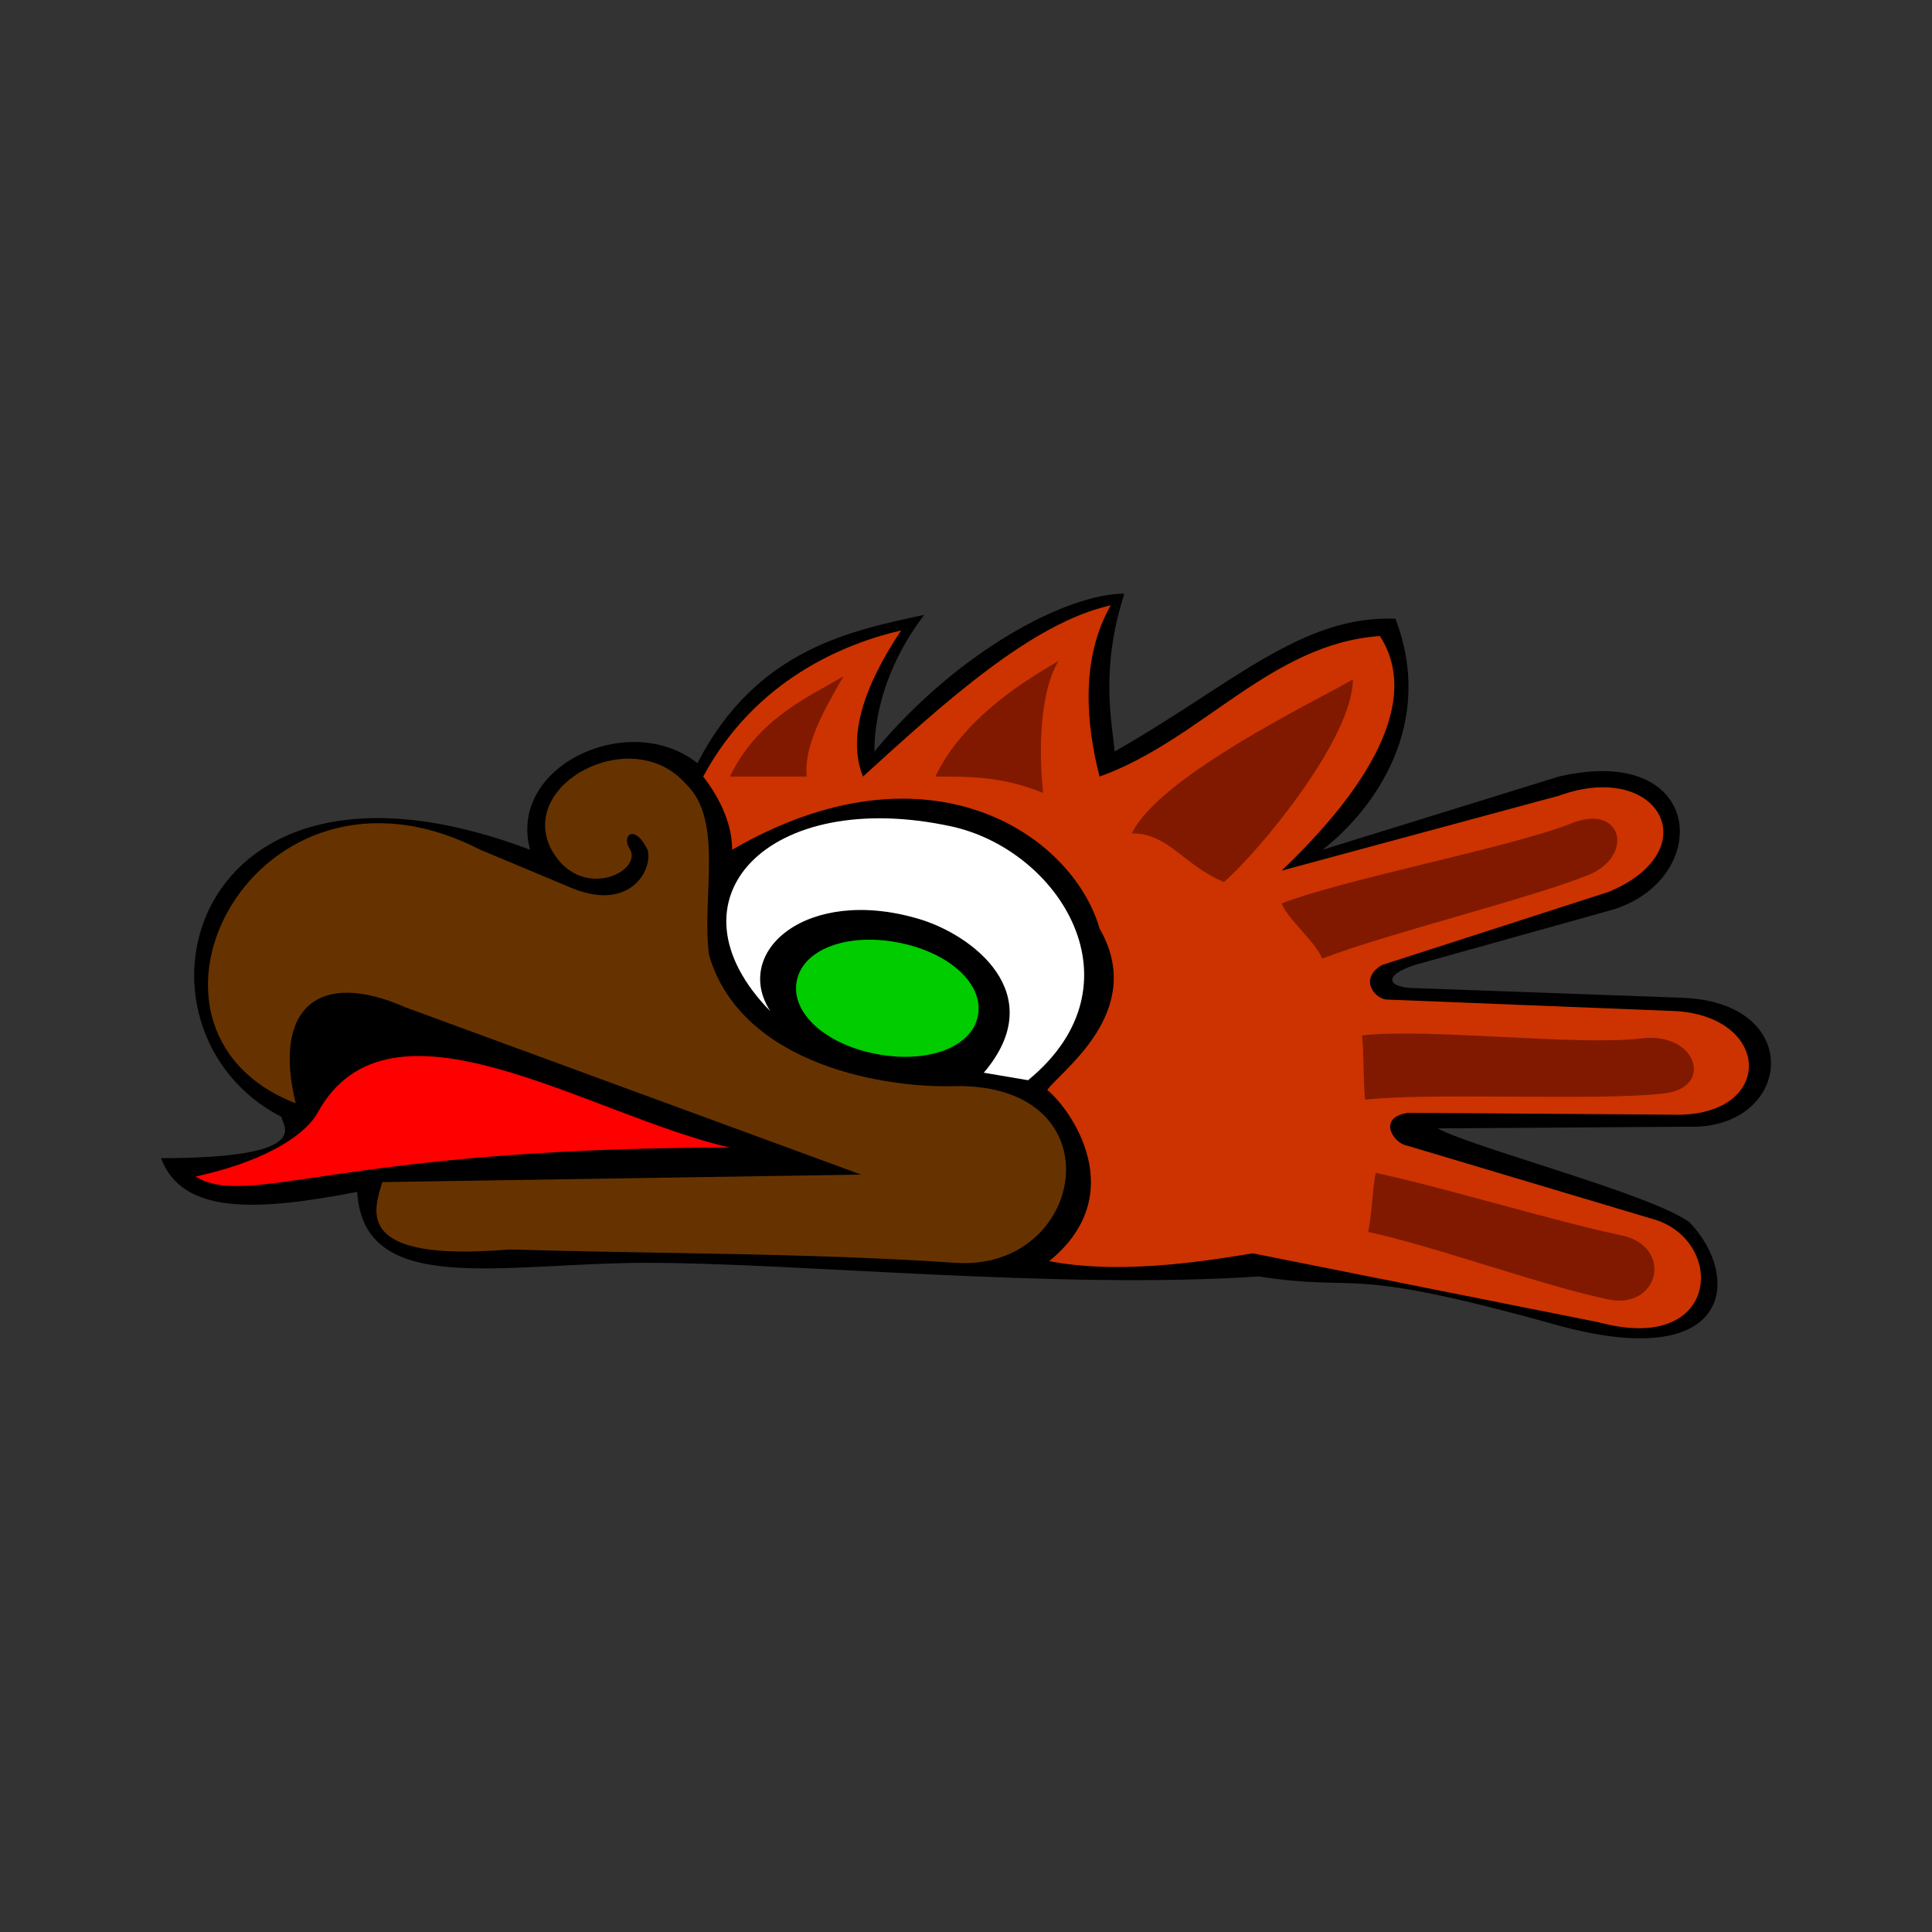 <svg:svg xmlns:ns1="http://xml.openoffice.org/svg/export" xmlns:svg="http://www.w3.org/2000/svg" baseProfile="tiny" fill-rule="evenodd" height="6941.043" preserveAspectRatio="xMidYMid" stroke-linejoin="round" stroke-width="28.222" version="1.2" viewBox="-274.42 -1801.893 6941.043 6941.043" width="6941.043" xml:space="preserve">
 <svg:rect x="-274.42" y="-1801.893" width="6941.043" height="6941.043" fill="#333333" stroke="none"/>
 <svg:defs class="ClipPathGroup">
  <svg:clipPath clipPathUnits="userSpaceOnUse" id="presentation_clip_path">
   <svg:rect height="3810" width="6350" x="0" y="0" />
  </svg:clipPath>
 </svg:defs>
 <svg:defs class="TextShapeIndex">
  <svg:g ns1:id-list="id3 id4 id5 id6 id7 id8 id9 id10 id11 id12 id13 id14" ns1:slide="id1" />
 </svg:defs>
 <svg:defs class="EmbeddedBulletChars">
  <svg:g id="bullet-char-template(57356)" transform="scale(0,-0)">
   <svg:path d="M 580,1141 L 1163,571 580,0 -4,571 580,1141 Z" />
  </svg:g>
  <svg:g id="bullet-char-template(57354)" transform="scale(0,-0)">
   <svg:path d="M 8,1128 L 1137,1128 1137,0 8,0 8,1128 Z" />
  </svg:g>
  <svg:g id="bullet-char-template(10146)" transform="scale(0,-0)">
   <svg:path d="M 174,0 L 602,739 174,1481 1456,739 174,0 Z M 1358,739 L 309,1346 659,739 1358,739 Z" />
  </svg:g>
  <svg:g id="bullet-char-template(10132)" transform="scale(0,-0)">
   <svg:path d="M 2015,739 L 1276,0 717,0 1260,543 174,543 174,936 1260,936 717,1481 1274,1481 2015,739 Z" />
  </svg:g>
  <svg:g id="bullet-char-template(10007)" transform="scale(0,-0)">
   <svg:path d="M 0,-2 C -7,14 -16,27 -25,37 L 356,567 C 262,823 215,952 215,954 215,979 228,992 255,992 264,992 276,990 289,987 310,991 331,999 354,1012 L 381,999 492,748 772,1049 836,1024 860,1049 C 881,1039 901,1025 922,1006 886,937 835,863 770,784 769,783 710,716 594,584 L 774,223 C 774,196 753,168 711,139 L 727,119 C 717,90 699,76 672,76 641,76 570,178 457,381 L 164,-76 C 142,-110 111,-127 72,-127 30,-127 9,-110 8,-76 1,-67 -2,-52 -2,-32 -2,-23 -1,-13 0,-2 Z" />
  </svg:g>
  <svg:g id="bullet-char-template(10004)" transform="scale(0,-0)">
   <svg:path d="M 285,-33 C 182,-33 111,30 74,156 52,228 41,333 41,471 41,549 55,616 82,672 116,743 169,778 240,778 293,778 328,747 346,684 L 369,508 C 377,444 397,411 428,410 L 1163,1116 C 1174,1127 1196,1133 1229,1133 1271,1133 1292,1118 1292,1087 L 1292,965 C 1292,929 1282,901 1262,881 L 442,47 C 390,-6 338,-33 285,-33 Z" />
  </svg:g>
  <svg:g id="bullet-char-template(9679)" transform="scale(0,-0)">
   <svg:path d="M 813,0 C 632,0 489,54 383,161 276,268 223,411 223,592 223,773 276,916 383,1023 489,1130 632,1184 813,1184 992,1184 1136,1130 1245,1023 1353,916 1407,772 1407,592 1407,412 1353,268 1245,161 1136,54 992,0 813,0 Z" />
  </svg:g>
  <svg:g id="bullet-char-template(8226)" transform="scale(0,-0)">
   <svg:path d="M 346,457 C 273,457 209,483 155,535 101,586 74,649 74,723 74,796 101,859 155,911 209,963 273,989 346,989 419,989 480,963 531,910 582,859 608,796 608,723 608,648 583,586 532,535 482,483 420,457 346,457 Z" />
  </svg:g>
  <svg:g id="bullet-char-template(8211)" transform="scale(0,-0)">
   <svg:path d="M -4,459 L 1135,459 1135,606 -4,606 -4,459 Z" />
  </svg:g>
 </svg:defs>
 <svg:defs class="TextEmbeddedBitmaps" />
 <svg:g>
  <svg:g class="Master_Slide" id="id2">
   <svg:g class="Background" id="bg-id2" />
   <svg:g class="BackgroundObjects" id="bo-id2" />
  </svg:g>
 </svg:g>
 <svg:g class="SlideGroup">
  <svg:g>
   <svg:g class="Slide" clip-path="url(#presentation_clip_path)" id="id1">
    <svg:g class="Page">
     <svg:g class="Group">
      <svg:g class="com.sun.star.drawing.ClosedBezierShape">
       <svg:g id="id3">
        <svg:path d="M 1630,1251 C 1548,947 1990,747 2231,940 2445,525 2791,463 3046,407 2894,608 2867,794 2867,898 3164,539 3557,331 3765,331 3676,608 3722,795 3730,898 4145,663 4400,407 4739,421 4884,801 4663,1106 4477,1251 L 5326,988 C 5865,863 5879,1375 5499,1472 L 4808,1665 C 4684,1706 4719,1748 4808,1748 L 5775,1783 C 6218,1803 6162,2259 5789,2246 L 4891,2252 C 5015,2321 5662,2489 5796,2590 5982,2784 5954,3136 5313,2957 4539,2741 4624,2842 4248,2784 3530,2832 2579,2734 2045,2735 1525,2736 1031,2860 1009,2480 650,2550 380,2563 304,2359 866,2359 737,2239 737,2211 132,1900 387,781 1630,1251 Z" fill="rgb(0,0,0)" stroke="none" />
       </svg:g>
      </svg:g>
      <svg:g class="com.sun.star.drawing.ClosedBezierShape">
       <svg:g id="id4">
        <svg:path d="M 788,2162 C 97,1893 643,836 1451,1251 L 1762,1381 C 1990,1485 2073,1319 2052,1251 2004,1153 1955,1202 1990,1251 2031,1333 1810,1437 1707,1251 1582,1015 1997,794 2190,1015 2328,1146 2245,1425 2273,1630 2391,2031 2922,2109 3158,2100 3745,2093 3628,2767 3158,2735 2625,2699 2089,2703 1555,2687 988,2735 1071,2542 1099,2445 L 2819,2418 1182,1817 C 866,1678 705,1823 788,2162 Z" fill="rgb(102,51,0)" stroke="none" />
       </svg:g>
      </svg:g>
      <svg:g class="com.sun.star.drawing.ClosedBezierShape">
       <svg:g id="id5">
        <svg:path d="M 3676,1534 C 3578,1195 3060,843 2356,1251 2356,1146 2300,1050 2252,988 2438,642 2756,511 2963,463 2825,670 2770,849 2826,988 3115,725 3433,435 3716,373 3606,566 3628,802 3676,988 4042,857 4290,511 4683,483 4835,718 4635,1036 4330,1326 L 5326,1057 C 5685,926 5865,1251 5506,1402 L 4691,1665 C 4608,1713 4662,1783 4704,1789 L 5754,1831 C 6089,1858 6096,2197 5761,2203 L 4787,2196 C 4670,2211 4732,2307 4781,2314 L 5658,2576 C 5927,2646 5913,3068 5471,2949 L 4227,2701 C 4131,2715 3778,2784 3495,2729 3792,2487 3570,2180 3488,2114 3537,2045 3847,1831 3676,1534 Z" fill="rgb(204,51,0)" stroke="none" />
       </svg:g>
      </svg:g>
      <svg:g class="com.sun.star.drawing.ClosedBezierShape">
       <svg:g id="id6">
        <svg:path d="M 2493,1831 C 2100,1430 2486,1025 3143,1167 3530,1251 3840,1734 3419,2079 L 3260,2052 C 3502,1768 3217,1555 3025,1499 2625,1381 2355,1616 2493,1831 Z" fill="rgb(255,255,255)" stroke="none" />
       </svg:g>
      </svg:g>
      <svg:g class="com.sun.star.drawing.CustomShape">
       <svg:g id="id7">
        <svg:path d="M 2951,1584 C 3136,1619 3261,1734 3239,1847 3218,1960 3060,2020 2875,1985 2690,1950 2566,1836 2588,1723 2609,1610 2766,1549 2951,1584 Z M 2626,1523 L 2626,1523 Z M 3202,2048 L 3202,2048 Z" fill="rgb(0,204,0)" stroke="none" />
       </svg:g>
      </svg:g>
      <svg:g class="com.sun.star.drawing.ClosedBezierShape">
       <svg:g id="id8">
        <svg:path d="M 2348,2321 C 1837,2204 1124,1723 866,2197 831,2260 711,2363 428,2425 621,2542 947,2321 2348,2321 Z" fill="rgb(255,0,0)" stroke="none" />
       </svg:g>
      </svg:g>
      <svg:g class="com.sun.star.drawing.ClosedBezierShape">
       <svg:g id="id9">
        <svg:path d="M 2624,988 L 2348,988 C 2447,782 2624,705 2756,628 2679,760 2613,882 2624,988 Z" fill="rgb(128,25,0)" stroke="none" />
       </svg:g>
      </svg:g>
      <svg:g class="com.sun.star.drawing.ClosedBezierShape">
       <svg:g id="id10">
        <svg:path d="M 3473,1047 C 3329,988 3219,988 3086,988 3185,782 3396,650 3528,573 3451,705 3462,941 3473,1047 Z" fill="rgb(128,25,0)" stroke="none" />
       </svg:g>
      </svg:g>
      <svg:g class="com.sun.star.drawing.ClosedBezierShape">
       <svg:g id="id11">
        <svg:path d="M 4123,1367 C 3979,1308 3925,1192 3792,1192 3891,986 4454,716 4586,639 4586,849 4255,1251 4123,1367 Z" fill="rgb(128,25,0)" stroke="none" />
       </svg:g>
      </svg:g>
      <svg:g class="com.sun.star.drawing.ClosedBezierShape">
       <svg:g id="id12">
        <svg:path d="M 4476,1642 C 4454,1585 4352,1500 4330,1444 4552,1357 5147,1244 5369,1157 5556,1080 5602,1278 5424,1345 5201,1432 4699,1555 4476,1642 Z" fill="rgb(128,25,0)" stroke="none" />
       </svg:g>
      </svg:g>
      <svg:g class="com.sun.star.drawing.ClosedBezierShape">
       <svg:g id="id13">
        <svg:path d="M 4630,2149 C 4623,2088 4626,1978 4619,1918 4856,1891 5385,1956 5622,1929 5822,1903 5888,2109 5699,2127 5461,2154 4868,2122 4630,2149 Z" fill="rgb(128,25,0)" stroke="none" />
       </svg:g>
      </svg:g>
      <svg:g class="com.sun.star.drawing.ClosedBezierShape">
       <svg:g id="id14">
        <svg:path d="M 4641,2624 C 4654,2564 4656,2471 4668,2412 4901,2461 5311,2586 5545,2635 5743,2673 5687,2907 5501,2866 5267,2817 4875,2674 4641,2624 Z" fill="rgb(128,25,0)" stroke="none" />
       </svg:g>
      </svg:g>
     </svg:g>
    </svg:g>
   </svg:g>
  </svg:g>
 </svg:g>
</svg:svg>